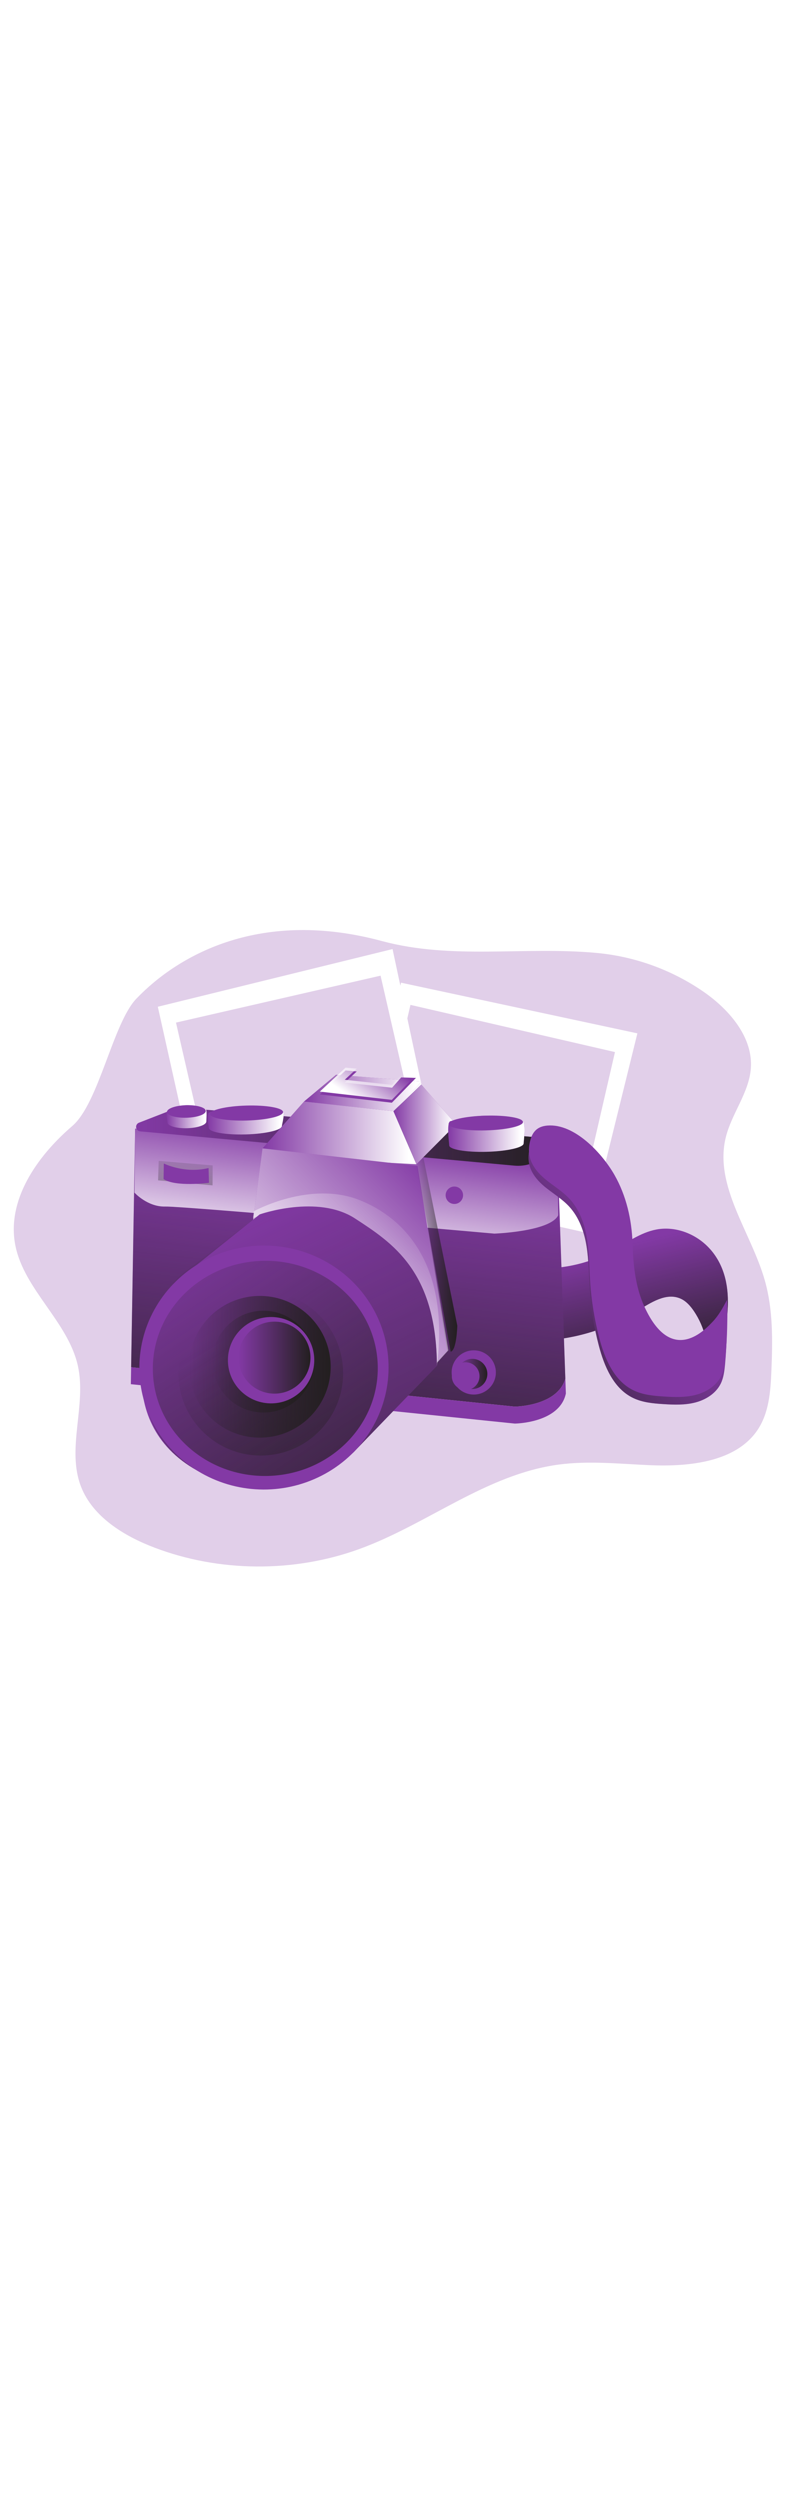 <svg id="_0208_camera_1" xmlns="http://www.w3.org/2000/svg" xmlns:xlink="http://www.w3.org/1999/xlink" viewBox="0 0 500 500" data-imageid="camera-1-43" imageName="Camera 1" class="illustrations_image" style="width: 160px;"><defs><style>.cls-1_camera-1-43{fill:none;}.cls-1_camera-1-43,.cls-2_camera-1-43,.cls-3_camera-1-43,.cls-4_camera-1-43,.cls-5_camera-1-43,.cls-6_camera-1-43,.cls-7_camera-1-43,.cls-8_camera-1-43,.cls-9_camera-1-43,.cls-10_camera-1-43,.cls-11_camera-1-43,.cls-12_camera-1-43,.cls-13_camera-1-43,.cls-14_camera-1-43,.cls-15_camera-1-43,.cls-16_camera-1-43,.cls-17_camera-1-43,.cls-18_camera-1-43,.cls-19_camera-1-43,.cls-20_camera-1-43,.cls-21_camera-1-43,.cls-22_camera-1-43,.cls-23_camera-1-43,.cls-24_camera-1-43,.cls-25_camera-1-43,.cls-26_camera-1-43,.cls-27_camera-1-43,.cls-28_camera-1-43{stroke-width:0px;}.cls-2_camera-1-43{fill:url(#linear-gradient);}.cls-3_camera-1-43{fill:url(#linear-gradient-11-camera-1-43);}.cls-4_camera-1-43{fill:url(#linear-gradient-12-camera-1-43);}.cls-5_camera-1-43{fill:url(#linear-gradient-13-camera-1-43);}.cls-6_camera-1-43{fill:url(#linear-gradient-10-camera-1-43);}.cls-7_camera-1-43{fill:url(#linear-gradient-17-camera-1-43);}.cls-8_camera-1-43{fill:url(#linear-gradient-16-camera-1-43);}.cls-9_camera-1-43{fill:url(#linear-gradient-19-camera-1-43);}.cls-10_camera-1-43{fill:url(#linear-gradient-15-camera-1-43);}.cls-11_camera-1-43{fill:url(#linear-gradient-23-camera-1-43);}.cls-12_camera-1-43{fill:url(#linear-gradient-21-camera-1-43);}.cls-13_camera-1-43{fill:url(#linear-gradient-18-camera-1-43);}.cls-14_camera-1-43{fill:url(#linear-gradient-14-camera-1-43);}.cls-15_camera-1-43{fill:url(#linear-gradient-22-camera-1-43);}.cls-16_camera-1-43{fill:url(#linear-gradient-20-camera-1-43);}.cls-17_camera-1-43{fill:url(#linear-gradient-24-camera-1-43);}.cls-18_camera-1-43{fill:url(#linear-gradient-4-camera-1-43);}.cls-19_camera-1-43{fill:url(#linear-gradient-2-camera-1-43);}.cls-20_camera-1-43{fill:url(#linear-gradient-3-camera-1-43);}.cls-21_camera-1-43{fill:url(#linear-gradient-8-camera-1-43);}.cls-22_camera-1-43{fill:url(#linear-gradient-9-camera-1-43);}.cls-23_camera-1-43{fill:url(#linear-gradient-7-camera-1-43);}.cls-24_camera-1-43{fill:url(#linear-gradient-5-camera-1-43);}.cls-25_camera-1-43{fill:url(#linear-gradient-6-camera-1-43);}.cls-26_camera-1-43{isolation:isolate;opacity:.24;}.cls-26_camera-1-43,.cls-28_camera-1-43{fill:#68e1fd;}.cls-27_camera-1-43{fill:#fff;}</style><linearGradient id="linear-gradient-camera-1-43" x1="825.85" y1="1736.12" x2="566.83" y2="1338.78" gradientTransform="translate(-488.06 1853.27) scale(1 -1)" gradientUnits="userSpaceOnUse"><stop offset="0" stop-color="#231f20" stop-opacity="0"/><stop offset="1" stop-color="#231f20"/></linearGradient><linearGradient id="linear-gradient-2-camera-1-43" x1="853.73" y1="1601.21" x2="873.02" y2="1518.65" xlink:href="#linear-gradient-camera-1-43"/><linearGradient id="linear-gradient-3-camera-1-43" x1="713.86" y1="1662.26" x2="687.88" y2="1431.74" xlink:href="#linear-gradient-camera-1-43"/><linearGradient id="linear-gradient-4-camera-1-43" x1="707.73" y1="1674.92" x2="696.55" y2="1589.42" gradientTransform="translate(-488.06 1853.27) scale(1 -1)" gradientUnits="userSpaceOnUse"><stop offset="0" stop-color="#fff" stop-opacity="0"/><stop offset=".95" stop-color="#fff"/></linearGradient><linearGradient id="linear-gradient-5-camera-1-43" x1="573.13" y1="1673.91" x2="833.92" y2="1673.91" xlink:href="#linear-gradient-camera-1-43"/><linearGradient id="linear-gradient-6-camera-1-43" x1="592.15" y1="1686.61" x2="617.16" y2="1686.61" xlink:href="#linear-gradient-4-camera-1-43"/><linearGradient id="linear-gradient-7-camera-1-43" x1="617.9" y1="1684.16" x2="665.35" y2="1684.16" xlink:href="#linear-gradient-4-camera-1-43"/><linearGradient id="linear-gradient-8-camera-1-43" x1="652.15" y1="1676.5" x2="748.31" y2="1676.5" xlink:href="#linear-gradient-4-camera-1-43"/><linearGradient id="linear-gradient-9-camera-1-43" x1="716.88" y1="1685.2" x2="755.97" y2="1685.2" gradientTransform="translate(-471 1856.62) scale(1 -1)" xlink:href="#linear-gradient-4-camera-1-43"/><linearGradient id="linear-gradient-10-camera-1-43" x1="660.95" y1="1704.81" x2="734.68" y2="1704.81" gradientTransform="translate(-471 1856.62) scale(1 -1)" xlink:href="#linear-gradient-4-camera-1-43"/><linearGradient id="linear-gradient-11-camera-1-43" x1="710.72" y1="1724.99" x2="692.56" y2="1698.72" gradientTransform="translate(-471 1856.62) scale(1 -1)" xlink:href="#linear-gradient-4-camera-1-43"/><linearGradient id="linear-gradient-12-camera-1-43" x1="743.11" y1="1655.19" x2="625.33" y2="1537.83" gradientTransform="translate(-471 1856.62) scale(1 -1)" xlink:href="#linear-gradient-4-camera-1-43"/><linearGradient id="linear-gradient-13-camera-1-43" x1="756.08" y1="1631.04" x2="628.97" y2="1504.75" xlink:href="#linear-gradient-4-camera-1-43"/><linearGradient id="linear-gradient-14-camera-1-43" x1="624.63" y1="1625.48" x2="787.14" y2="1292.81" xlink:href="#linear-gradient-camera-1-43"/><linearGradient id="linear-gradient-15-camera-1-43" x1="591.92" y1="1622.26" x2="741.69" y2="1397.61" gradientTransform="translate(-530.24 1834.53) rotate(1.59) scale(1 -1)" xlink:href="#linear-gradient-camera-1-43"/><linearGradient id="linear-gradient-16-camera-1-43" x1="634.45" y1="1554.78" x2="757.67" y2="1343.54" gradientTransform="translate(-530.45 1834.49) rotate(1.6) scale(1 -1)" xlink:href="#linear-gradient-camera-1-43"/><linearGradient id="linear-gradient-17-camera-1-43" x1="606.18" y1="1530.34" x2="694.75" y2="1530.34" gradientTransform="translate(-530.57 1834.51) rotate(1.6) scale(1 -1)" xlink:href="#linear-gradient-camera-1-43"/><linearGradient id="linear-gradient-18-camera-1-43" x1="620.9" y1="1533.56" x2="684.5" y2="1533.56" gradientTransform="translate(-530.36 1834.57) rotate(1.59) scale(1 -1)" xlink:href="#linear-gradient-camera-1-43"/><linearGradient id="linear-gradient-19-camera-1-43" x1="637.1" y1="1536.04" x2="682.11" y2="1536.04" gradientTransform="translate(-488.07 1853.26) scale(1 -1)" xlink:href="#linear-gradient-camera-1-43"/><linearGradient id="linear-gradient-20-camera-1-43" x1="748.29" y1="1600.5" x2="773.88" y2="1600.5" xlink:href="#linear-gradient-camera-1-43"/><linearGradient id="linear-gradient-21-camera-1-43" x1="588.78" y1="1673.49" x2="580.67" y2="1586.87" gradientTransform="translate(-471 1856.62) scale(1 -1)" xlink:href="#linear-gradient-camera-1-43"/><linearGradient id="linear-gradient-22-camera-1-43" x1="756.74" y1="1529.22" x2="775.61" y2="1529.22" gradientTransform="translate(-471 1856.62) scale(1 -1)" xlink:href="#linear-gradient-camera-1-43"/><linearGradient id="linear-gradient-23-camera-1-43" x1="768.17" y1="1675.98" x2="815.87" y2="1675.98" xlink:href="#linear-gradient-4-camera-1-43"/><linearGradient id="linear-gradient-24-camera-1-43" x1="902.06" y1="1610.97" x2="774.65" y2="1518.2" xlink:href="#linear-gradient-camera-1-43"/></defs><path id="background_camera-1-43" class="cls-26_camera-1-43 targetColor" d="M45.2,172.44c-22.36,19.18-41.19,46.61-35.6,74.69,5.49,27.6,32.88,47.61,39.04,75.06,5.59,24.92-7.3,51.95,2.06,75.83,7.29,18.57,26.53,30.63,46,37.99,40.31,15.31,86.74,15.65,127.37,1.01,42.92-15.48,79.7-46.9,125.17-52.97,18.78-2.5,37.85-.45,56.79.38,24.86,1.08,53.87-2.03,67.32-21.84,7.3-10.76,8.24-24.18,8.77-36.96.77-18.95,1.11-38.21-4.07-56.53-8.56-30.29-31.98-59.16-24.4-89.68,3.66-14.76,14.43-27.7,15.62-42.83,1.5-19.14-12.83-36.3-29.11-47.73-20.05-13.95-43.39-22.43-67.72-24.61-45.33-4.09-89.9,4.44-133.81-7.4-74.61-20.12-126.25,7.69-153.41,36.04-14.66,15.32-23.44,65.31-40.02,79.54Z" style="fill: rgb(131, 57, 165);"/><g id="photo_camera-1-43"><polygon class="cls-27_camera-1-43" points="250.66 82.89 398.36 114.56 367.55 239.39 221.34 206.57 250.66 82.89"/><rect class="cls-26_camera-1-43 targetColor" x="273.99" y="82.86" width="75.86" height="131.19" transform="translate(97.15 419.03) rotate(-77.01)" style="fill: rgb(131, 57, 165);"/><path class="cls-2_camera-1-43" d="M250.66,82.89l9.39,2.47,28.5,75.83s50.3,3.35,52.81,4.6,25.54,2.1,39.4,18.45l-13.15,55.11-32.09-6.07-62.51-27.63-22.35-122.76Z"/><polygon class="cls-27_camera-1-43" points="98.64 97.93 245.34 61.88 272.17 187.63 126.31 222 98.64 97.93"/><rect class="cls-26_camera-1-43 targetColor" x="116.81" y="92.2" width="131.19" height="75.86" transform="translate(-24.48 44.08) rotate(-12.92)" style="fill: rgb(131, 57, 165);"/></g><g id="camera_camera-1-43"><path class="cls-28_camera-1-43 targetColor" d="M443.99,249.61c-8.2-9.42-21.28-14.75-33.57-12.5-10.4,1.9-19.13,8.66-28.43,13.69-30.18,16.33-69.6,13.78-97.41-6.29-.43,15.74,1.87,31.43,6.79,46.38,1.05,3.2,2.32,6.51,4.84,8.74,2.32,2.02,5.34,2.92,8.3,3.64,32.06,7.7,65.87,2.21,93.86-15.22,8.29-5.22,18.11-11.73,27.04-7.68,3.48,1.55,6.12,4.59,8.27,7.74,6.88,10.2,9.82,22.55,8.29,34.76-.26,2.02,5.9-1.49,6.37-1.86,2.48-1.93,3.23-6.07,3.99-8.86,2.09-7.74,1.86-16.63,2.41-24.56.94-13.64-1.41-27.27-10.73-37.99Z" style="fill: rgb(131, 57, 165);"/><path class="cls-19_camera-1-43" d="M443.99,249.61c-8.2-9.42-21.28-14.75-33.57-12.5-10.4,1.9-19.13,8.66-28.43,13.69-30.18,16.33-69.6,13.78-97.41-6.29-.43,15.74,1.87,31.43,6.79,46.38,1.05,3.2,2.32,6.51,4.84,8.74,2.32,2.02,5.34,2.92,8.3,3.64,32.06,7.7,65.87,2.21,93.86-15.22,8.29-5.22,18.11-11.73,27.04-7.68,3.48,1.55,6.12,4.59,8.27,7.74,6.88,10.2,9.82,22.55,8.29,34.76-.26,2.02,5.9-1.49,6.37-1.86,2.48-1.93,3.23-6.07,3.99-8.86,2.09-7.74,1.86-16.63,2.41-24.56.94-13.64-1.41-27.27-10.73-37.99Z"/><path class="cls-28_camera-1-43 targetColor" d="M353.34,330.29c-4.91,17.29-31.59,17.53-31.59,17.53l-239.79-24.62,2.5-149.1,263.79,10.26,5.08,145.92Z" style="fill: rgb(131, 57, 165);"/><path class="cls-20_camera-1-43" d="M353.34,330.29c-4.91,17.29-31.59,17.53-31.59,17.53l-239.79-24.62,2.5-149.1,263.79,10.26,5.08,145.92Z"/><circle class="cls-28_camera-1-43 targetColor" cx="296.1" cy="326.47" r="13.82" style="fill: rgb(131, 57, 165);"/><path class="cls-28_camera-1-43 targetColor" d="M84.06,214.1s8.08,9,19.25,8.69c11.17-.31,205.65,16.92,205.65,16.92,0,0,34.91-1.25,39.93-11.45l-.63-43.89-263.78-10.25-.43,39.98Z" style="fill: rgb(131, 57, 165);"/><path class="cls-18_camera-1-43" d="M84.06,214.1s8.08,9,19.25,8.69c11.17-.31,205.65,16.92,205.65,16.92,0,0,34.91-1.25,39.93-11.45l-.63-43.89-263.78-10.25-.43,39.98Z"/><line class="cls-1_camera-1-43" x1="348.23" y1="184.38" x2="353.34" y2="330.29"/><path class="cls-28_camera-1-43 targetColor" d="M353.67,339.64c-3.96,18.57-31.92,18.79-31.92,18.79l-239.97-24.62.18-10.6,239.79,24.62s26.68-.24,31.59-17.53l.33,9.35Z" style="fill: rgb(131, 57, 165);"/><path class="cls-28_camera-1-43 targetColor" d="M340.8,190.74c-5.26,4.77-12.27,7.13-19.35,6.48l-233.82-21.41c-1.55-.13-2.69-1.5-2.56-3.04.09-1.07.78-1.99,1.78-2.37l16.93-6.58c5.17-2.01,10.73-2.78,16.25-2.26l219.01,18.26c8.18.19,7.61,6.28,5.35,7.64l-3.61,3.28Z" style="fill: rgb(131, 57, 165);"/><path class="cls-24_camera-1-43" d="M340.8,190.74c-5.26,4.77-12.27,7.13-19.35,6.48l-233.82-21.41c-1.55-.13-2.69-1.5-2.56-3.04.09-1.07.78-1.99,1.78-2.37l16.93-6.58c5.17-2.01,10.73-2.78,16.25-2.26l219.01,18.26c8.18.19,7.61,6.28,5.35,7.64l-3.61,3.28Z"/><path class="cls-28_camera-1-43 targetColor" d="M128.95,169.59c.05,2.17-5.32,4.06-12.01,4.25s-12.16-1.41-12.23-3.57c0-.68-1.19-6.4-.26-6.96,2.03-1.27,7.37-3.7,11.95-3.82,4.58-.12,10.14,1.4,12.2,2.59.89.5.33,6.86.36,7.51Z" style="fill: rgb(131, 57, 165);"/><path class="cls-25_camera-1-43" d="M128.95,169.59c.05,2.17-5.32,4.06-12.01,4.25s-12.16-1.41-12.23-3.57c0-.68-1.19-6.4-.26-6.96,2.03-1.27,7.37-3.7,11.95-3.82,4.58-.12,10.14,1.4,12.2,2.59.89.5.33,6.86.36,7.51Z"/><ellipse class="cls-28_camera-1-43 targetColor" cx="116.49" cy="163.37" rx="12.12" ry="3.92" transform="translate(-4.49 3.3) rotate(-1.59)" style="fill: rgb(131, 57, 165);"/><path class="cls-28_camera-1-43 targetColor" d="M176.19,172.4c.07,2.58-10.06,4.97-22.7,5.32-12.64.35-22.9-1.45-22.97-4.04,0-.88-1.73-8.89.32-9.66,3.95-1.47,13.29-3.3,21.6-3.54s19.95,1.44,23.99,2.69c2.07.64-.27,8.35-.24,9.22Z" style="fill: rgb(131, 57, 165);"/><path class="cls-23_camera-1-43" d="M176.19,172.4c.07,2.58-10.06,4.97-22.7,5.32-12.64.35-22.9-1.45-22.97-4.04,0-.88-1.73-8.89.32-9.66,3.95-1.47,13.29-3.3,21.6-3.54s19.95,1.44,23.99,2.69c2.07.64-.27,8.35-.24,9.22Z"/><ellipse class="cls-28_camera-1-43 targetColor" cx="154.09" cy="164.36" rx="22.84" ry="4.68" transform="translate(-4.5 4.34) rotate(-1.59)" style="fill: rgb(131, 57, 165);"/><path class="cls-28_camera-1-43 targetColor" d="M164.09,186.43l25.88-29.23,55.94,6,14.34,33.14s-91.52-4.16-96.16-9.9Z" style="fill: rgb(131, 57, 165);"/><path class="cls-21_camera-1-43" d="M164.09,186.43l25.88-29.23,55.94,6,14.34,33.14s-91.52-4.16-96.16-9.9Z"/><polygon class="cls-28_camera-1-43 targetColor" points="263.31 146.5 245.88 163.19 260.23 196.34 284.97 171.47 263.31 146.5" style="fill: rgb(131, 57, 165);"/><polygon class="cls-22_camera-1-43" points="263.31 146.5 245.88 163.19 260.23 196.34 284.97 171.47 263.31 146.5"/><polygon class="cls-28_camera-1-43 targetColor" points="189.95 157.2 210.03 140.43 263.68 144.66 245.88 163.19 189.95 157.2" style="fill: rgb(131, 57, 165);"/><polygon class="cls-6_camera-1-43" points="189.95 157.2 210.03 140.43 263.68 144.66 245.88 163.19 189.95 157.2"/><line class="cls-1_camera-1-43" x1="245.88" y1="163.19" x2="189.95" y2="157.2"/><polygon class="cls-28_camera-1-43 targetColor" points="215.97 137.75 199.9 152.73 244.9 157.91 259.98 142.4 250.75 142.1 245.05 148.54 215.48 145.31 222.97 138.39 215.97 137.75" style="fill: rgb(131, 57, 165);"/><polygon class="cls-3_camera-1-43" points="215.97 135.97 199.9 150.95 244.9 156.12 259.98 140.62 250.75 140.32 245.05 146.76 215.48 143.53 222.97 136.61 215.97 135.97"/><polygon class="cls-28_camera-1-43 targetColor" points="164.07 186.43 144 339.34 246.39 348.79 279.61 313.04 260.96 197.44 164.07 186.43" style="fill: rgb(131, 57, 165);"/><polygon class="cls-4_camera-1-43" points="164.07 186.43 144 339.34 248.17 347.94 280.23 312.63 260.96 197.44 164.07 186.43"/><path class="cls-5_camera-1-43" d="M158.67,225.72s35.1-19.42,66.27-6.88c31.17,12.54,55.71,44.15,48.16,103.49,0,0-14.3-127.07-114.94-92.4l.51-4.21Z"/><path class="cls-28_camera-1-43 targetColor" d="M110.38,269.36l51.91-41.65s36.12-12.74,59.58,2.53c23.46,15.27,50.82,32.97,51.2,92.08l-52.04,53.96s-43.4,41.79-97.91,11.44c-54.51-30.34-33.53-96.82-12.74-118.36Z" style="fill: rgb(131, 57, 165);"/><path class="cls-14_camera-1-43" d="M112.48,266l49.81-38.3s36.12-12.74,59.58,2.53c23.46,15.27,50.82,32.97,51.2,92.08l-52.04,53.96s-43.4,41.79-97.91,11.44c-54.51-30.34-31.43-100.17-10.65-121.71Z"/><ellipse class="cls-28_camera-1-43 targetColor" cx="164.98" cy="323.42" rx="77.88" ry="76.24" transform="translate(-8.91 4.7) rotate(-1.59)" style="fill: rgb(131, 57, 165);"/><ellipse class="cls-10_camera-1-43" cx="165.81" cy="323.93" rx="70.3" ry="67.24" transform="translate(-8.92 4.73) rotate(-1.59)"/><ellipse class="cls-8_camera-1-43" cx="162.98" cy="326.93" rx="51.46" ry="51.47" transform="translate(-9.07 4.68) rotate(-1.6)"/><ellipse class="cls-7_camera-1-43" cx="162.4" cy="322.94" rx="44.28" ry="44.29" transform="translate(-8.96 4.66) rotate(-1.6)"/><ellipse class="cls-13_camera-1-43" cx="164.64" cy="319.71" rx="31.8" ry="31.81" transform="translate(-8.81 4.69) rotate(-1.59)"/><ellipse class="cls-28_camera-1-43 targetColor" cx="169.42" cy="318.82" rx="26.99" ry="26.99" transform="translate(-9.54 5.26) rotate(-1.73)" style="fill: rgb(131, 57, 165);"/><circle class="cls-9_camera-1-43" cx="171.54" cy="317.22" r="22.5"/><path class="cls-16_camera-1-43" d="M264.59,192.03l21.23,105.24s-.41,15.52-4.16,16.25l-21.43-117.15,4.36-4.33Z"/><polygon class="cls-12_camera-1-43" points="99.19 194.25 132.92 197.08 132.85 209.56 98.8 206.42 99.19 194.25"/><path class="cls-28_camera-1-43 targetColor" d="M102.38,195.89s12.87,6.51,27.97,2.84l.26,9.22s-20.89,2.73-28.37-2.32l.15-9.73Z" style="fill: rgb(131, 57, 165);"/><circle class="cls-28_camera-1-43 targetColor" cx="283.97" cy="215.73" r="5.45" style="fill: rgb(131, 57, 165);"/><circle class="cls-15_camera-1-43" cx="295.17" cy="327.4" r="9.43"/><circle class="cls-28_camera-1-43 targetColor" cx="291.04" cy="328.8" r="8.66" style="fill: rgb(131, 57, 165);"/><path class="cls-28_camera-1-43 targetColor" d="M327.26,183.33c.07,2.54-10.28,4.9-23.12,5.25-12.84.36-23.31-1.42-23.38-3.96,0-.96-1.83-14.35.67-15.15,7.2-2.03,14.62-3.2,22.09-3.51,7.2-.2,18.03,1.66,22.32,2.56,3.37.7,1.39,13.69,1.42,14.81Z" style="fill: rgb(131, 57, 165);"/><path class="cls-11_camera-1-43" d="M327.26,183.33c.07,2.54-10.28,4.9-23.12,5.25-12.84.36-23.31-1.42-23.38-3.96,0-.96-1.83-14.35.67-15.15,7.2-2.03,14.62-3.2,22.09-3.51,7.2-.2,18.03,1.66,22.32,2.56,3.37.7,1.39,13.69,1.42,14.81Z"/><ellipse class="cls-28_camera-1-43 targetColor" cx="303.63" cy="170.59" rx="23.26" ry="4.61" transform="translate(-4.62 8.49) rotate(-1.59)" style="fill: rgb(131, 57, 165);"/><path class="cls-28_camera-1-43 targetColor" d="M341.45,211.21c4.81,3.81,10.13,7.07,14.3,11.61,6.19,6.72,9.38,15.73,10.83,24.76,1.45,9.03,1.42,18.22,2.03,27.33.77,11.68,2.65,23.27,5.61,34.6,3.41,13.12,9.29,27.08,21.52,32.93,5.78,2.78,12.33,3.4,18.73,3.81,6.75.44,13.63.69,20.17-1.02s12.8-5.66,15.8-11.72c1.86-3.76,2.32-8.03,2.73-12.22,1.05-11.76,1.37-23.57.94-35.36-2.59,4.84-5.24,9.76-9.06,13.7-3.82,3.95-25.26,28.22-42.51-9.37-5.74-12.52-7.04-26.03-7.49-39.8-.48-14.82-3.92-29.7-11.23-42.6-7.57-13.33-24.89-32.35-41.99-30.95-7.04.58-9.9,4.7-11.14,11.27-1.85,9.87,3.26,17.09,10.76,23.04Z" style="fill: rgb(131, 57, 165);"/><path class="cls-17_camera-1-43" d="M341.45,211.21c4.81,3.81,10.13,7.07,14.3,11.61,6.19,6.72,9.38,15.73,10.83,24.76,1.45,9.03,1.42,18.22,2.03,27.33.77,11.68,2.65,23.27,5.61,34.6,3.41,13.12,9.29,27.08,21.52,32.93,5.78,2.78,12.33,3.4,18.73,3.81,6.75.44,13.63.69,20.17-1.02s12.8-5.66,15.8-11.72c1.86-3.76,2.32-8.03,2.73-12.22,1.05-11.76,1.37-23.57.94-35.36-2.59,4.84-5.24,9.76-9.06,13.7-3.82,3.95-25.26,28.22-42.51-9.37-5.74-12.52-7.04-26.03-7.49-39.8-.48-14.82-3.92-29.7-11.23-42.6-7.57-13.33-24.89-32.35-41.99-30.95-7.04.58-9.9,4.7-11.14,11.27-1.85,9.87,3.26,17.09,10.76,23.04Z"/><path class="cls-28_camera-1-43 targetColor" d="M341.73,206.46c4.81,3.81,10.13,7.07,14.3,11.61,6.19,6.72,9.38,15.73,10.83,24.76,1.45,9.03,1.42,18.22,2.03,27.34.78,11.68,2.66,23.26,5.61,34.59,3.41,13.12,9.29,27.08,21.52,32.93,5.78,2.78,12.33,3.4,18.73,3.81,6.75.43,13.63.68,20.17-1.03,6.54-1.71,12.8-5.66,15.8-11.72,1.86-3.77,2.36-8.04,2.73-12.23,1.05-11.76,1.37-23.57.94-35.36-2.59,4.84-5.24,9.76-9.06,13.7-3.82,3.95-25.26,28.22-42.51-9.37-5.74-12.52-7.04-26.03-7.49-39.8-.48-14.82-3.92-29.69-11.23-42.56-7.56-13.34-24.89-32.35-41.99-30.95-7.04.58-9.9,4.7-11.14,11.27-1.85,9.84,3.26,17.05,10.76,23Z" style="fill: rgb(131, 57, 165);"/></g></svg>